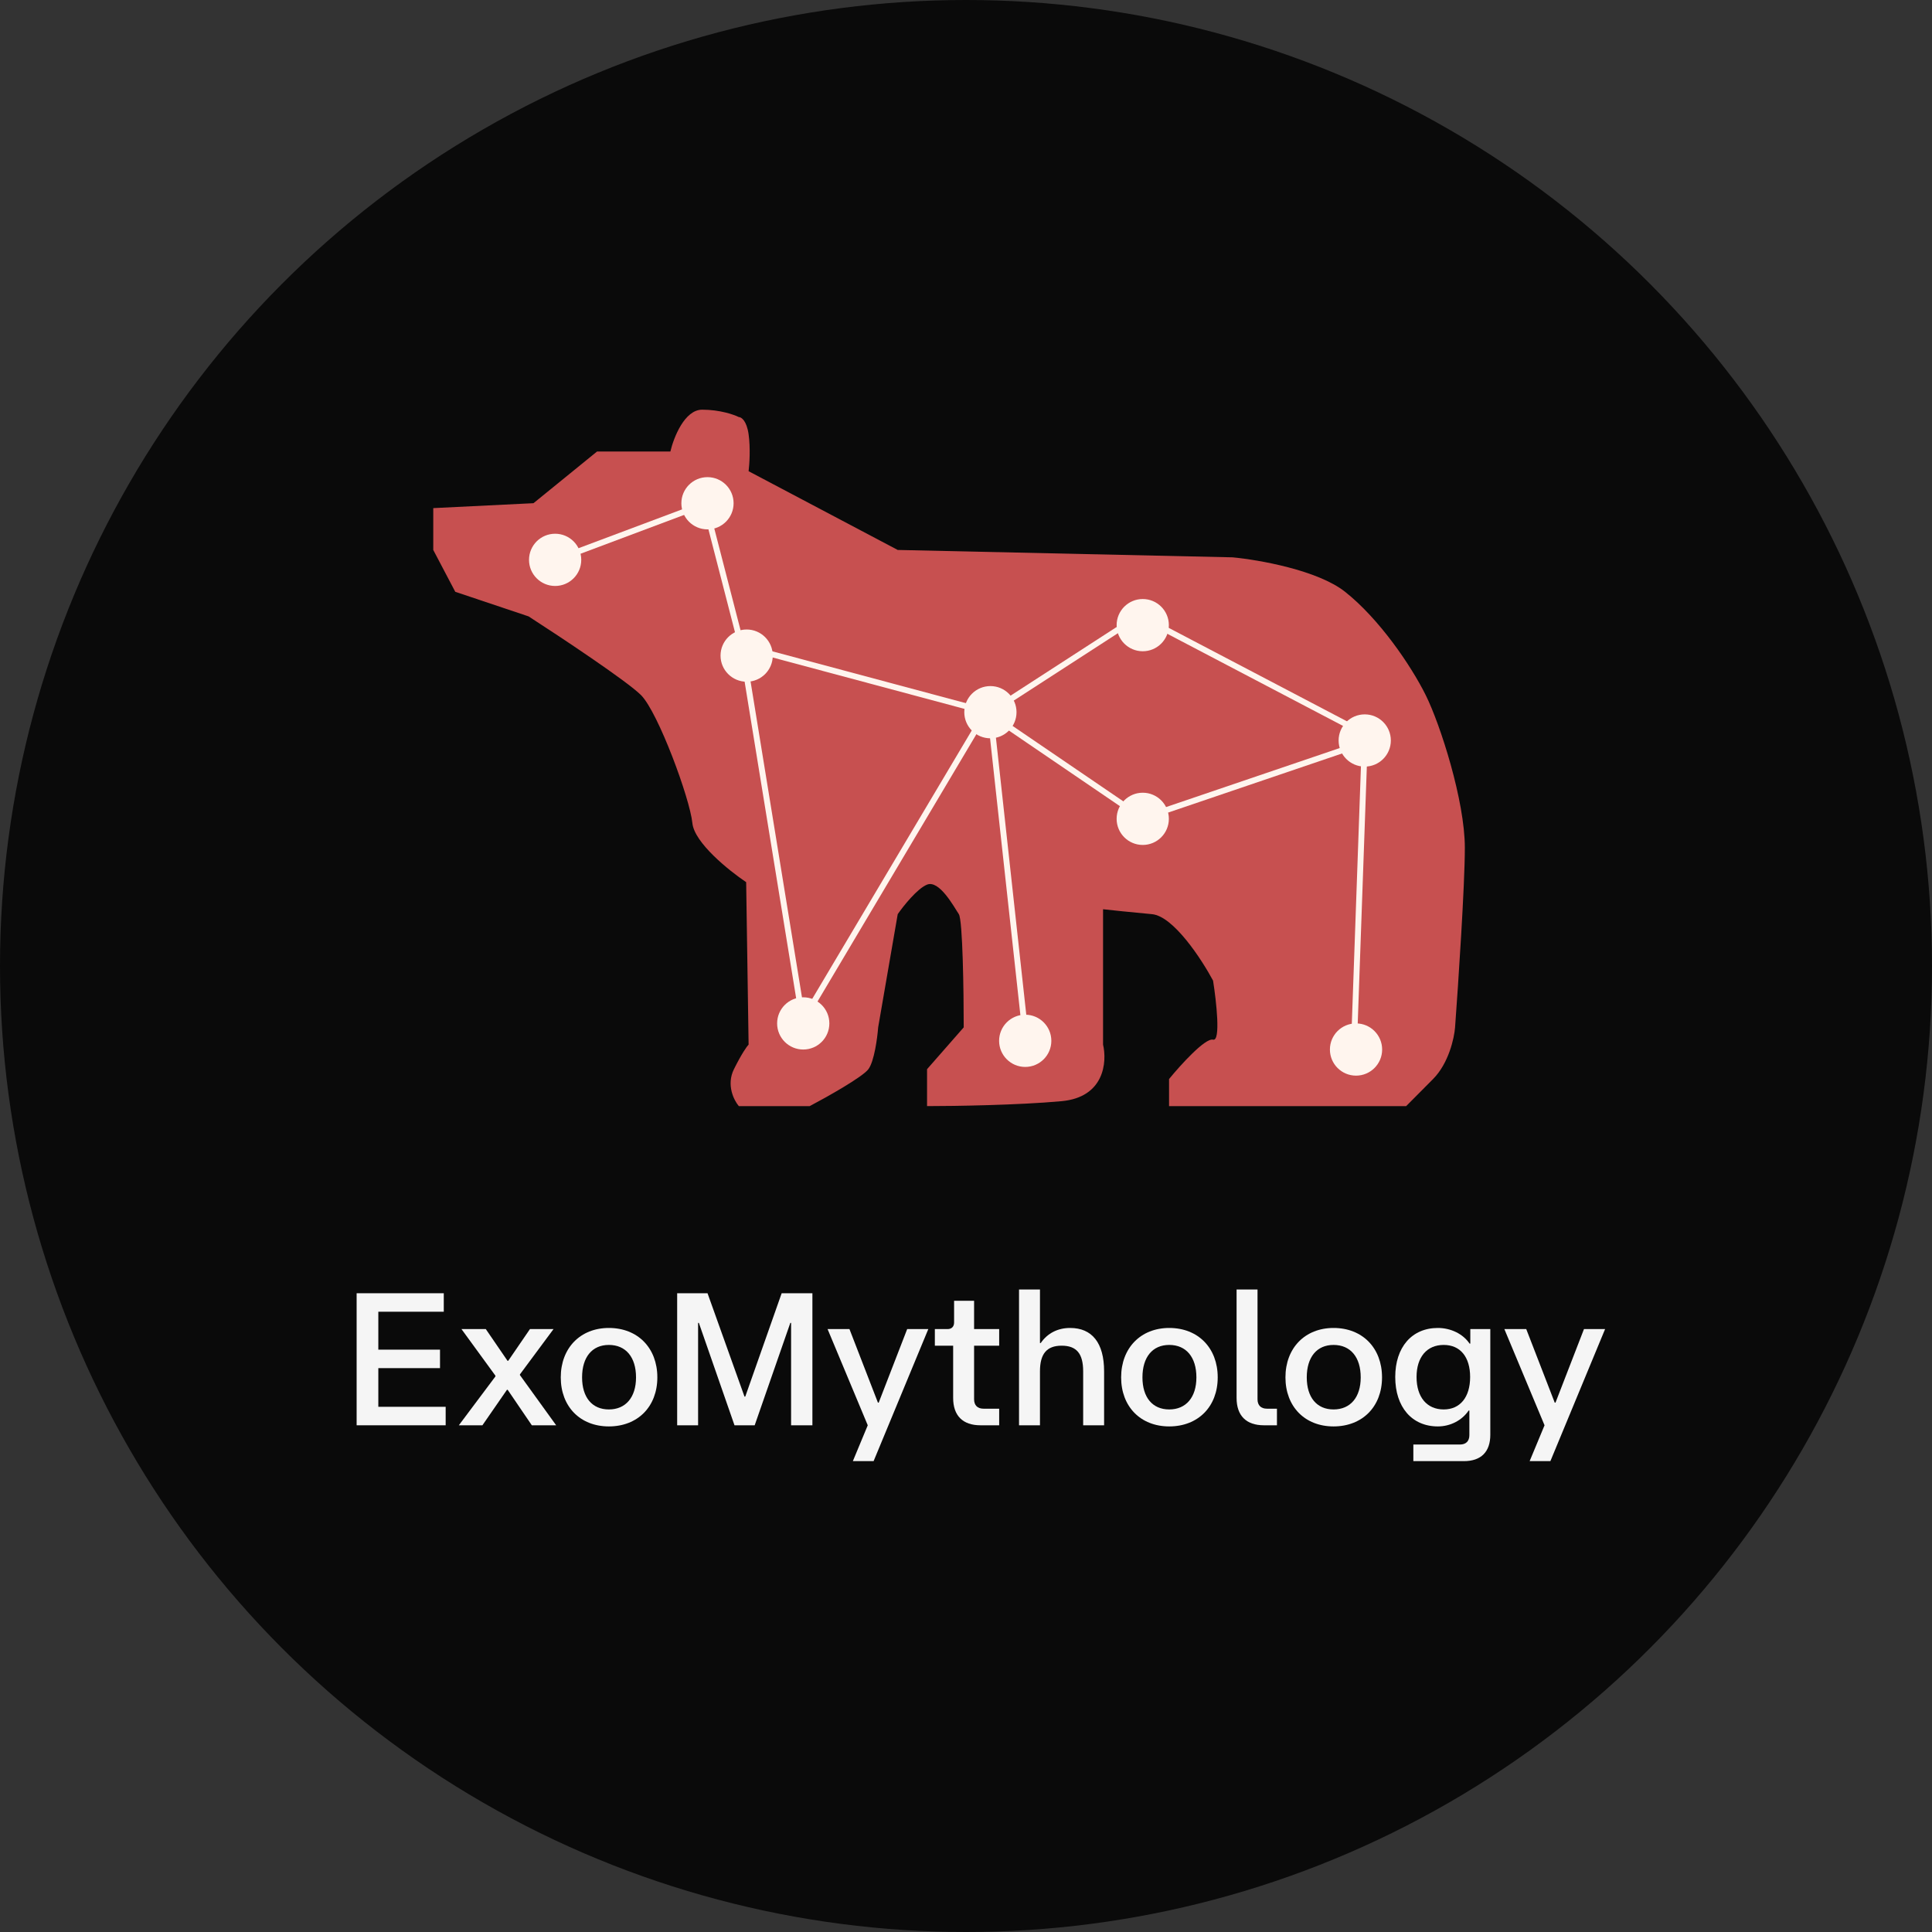 <svg width="1311" height="1311" viewBox="0 0 1311 1311" fill="none" xmlns="http://www.w3.org/2000/svg">
<rect x="0" y="0" width="1311" height="1311" fill="#333333" stroke="none"/>
<circle cx="655.5" cy="655.5" r="655.5" fill="#0A0A0A"/>
<path d="M1037.97 991.48L1048.08 967.16L1020.82 901.88H1035.67L1055 951.8H1055.51L1074.84 901.88H1089.17L1052.05 991.48H1037.97Z" fill="#F5F5F5"/>
<path d="M959.058 991.48V980.216H990.674C994.77 980.216 997.074 977.912 997.074 973.816V957.176H996.562C992.082 963.832 984.146 967.928 975.698 967.928C958.034 967.928 946.77 954.744 946.77 934.392C946.77 914.168 958.034 901.112 975.698 901.112C984.53 901.112 992.85 905.208 997.202 911.736H997.714V901.88H1011.28V973.56C1011.28 985.208 1005.01 991.48 993.362 991.48H959.058ZM961.234 934.392C961.234 948.088 968.274 956.408 979.666 956.408C990.802 956.408 997.586 948.088 997.586 934.392C997.586 920.824 990.93 912.632 979.666 912.632C968.274 912.632 961.234 920.824 961.234 934.392Z" fill="#F5F5F5"/>
<path d="M904.91 967.928C885.454 967.928 872.27 954.488 872.27 934.648C872.27 914.68 885.582 901.112 904.91 901.112C924.494 901.112 937.806 914.68 937.806 934.648C937.806 954.488 924.494 967.928 904.91 967.928ZM886.734 934.648C886.734 948.216 893.518 956.408 904.91 956.408C916.302 956.408 923.342 948.216 923.342 934.648C923.342 920.952 916.43 912.632 904.91 912.632C893.518 912.632 886.734 920.952 886.734 934.648Z" fill="#F5F5F5"/>
<path d="M857.669 967.16C845.637 967.16 839.109 960.632 839.109 948.6V875H853.317V949.496C853.317 953.592 855.621 955.896 859.717 955.896H866.501V967.16H857.669Z" fill="#F5F5F5"/>
<path d="M793.41 967.928C773.954 967.928 760.77 954.488 760.77 934.648C760.77 914.68 774.082 901.112 793.41 901.112C812.994 901.112 826.306 914.68 826.306 934.648C826.306 954.488 812.994 967.928 793.41 967.928ZM775.234 934.648C775.234 948.216 782.018 956.408 793.41 956.408C804.802 956.408 811.842 948.216 811.842 934.648C811.842 920.952 804.93 912.632 793.41 912.632C782.018 912.632 775.234 920.952 775.234 934.648Z" fill="#F5F5F5"/>
<path d="M691.484 967.16V875H705.692V911.352H706.204C710.684 904.824 717.596 901.112 726.172 901.112C741.02 901.112 749.212 911.224 749.212 930.552V967.16H735.004V930.552C735.004 918.52 730.524 913.144 720.412 913.144C710.3 913.144 705.692 918.648 705.692 930.552V967.16H691.484Z" fill="#F5F5F5"/>
<path d="M665.341 967.16C653.309 967.16 646.781 960.632 646.781 948.6V913.144H634.365V901.88H642.941C645.757 901.88 647.421 900.216 647.421 897.4V882.68H660.989V901.88H678.013V913.144H660.989V949.496C660.989 953.592 663.293 955.896 667.389 955.896H678.013V967.16H665.341Z" fill="#F5F5F5"/>
<path d="M578.722 991.48L588.834 967.16L561.57 901.88H576.418L595.746 951.8H596.258L615.586 901.88H629.922L592.802 991.48H578.722Z" fill="#F5F5F5"/>
<path d="M459.5 967.16V877.56H480.108L505.196 947.704H505.708L530.412 877.56H551.276V967.16H536.812V897.656H536.3L512.108 967.16H498.412L474.22 897.656H473.708V967.16H459.5Z" fill="#F5F5F5"/>
<path d="M413.16 967.928C393.704 967.928 380.52 954.488 380.52 934.648C380.52 914.68 393.832 901.112 413.16 901.112C432.744 901.112 446.056 914.68 446.056 934.648C446.056 954.488 432.744 967.928 413.16 967.928ZM394.984 934.648C394.984 948.216 401.768 956.408 413.16 956.408C424.552 956.408 431.592 948.216 431.592 934.648C431.592 920.952 424.68 912.632 413.16 912.632C401.768 912.632 394.984 920.952 394.984 934.648Z" fill="#F5F5F5"/>
<path d="M311.35 967.16L336.182 934.008V933.496L313.142 901.88H329.654L344.374 923.384H344.886L359.606 901.88H375.606L352.822 932.6V933.112L377.398 967.16H360.886L344.502 943.096H343.99L327.35 967.16H311.35Z" fill="#F5F5F5"/>
<path d="M242 967.16V877.56H301.136V890.104H256.72V915.832H298.576V928.376H256.72V954.616H302.416V967.16H242Z" fill="#F5F5F5"/>
<path d="M294 373.183L308.929 401.571L358.692 418.269C380.256 432.185 425.706 462.354 434.995 471.705C446.607 483.394 468.171 541.84 469.829 558.539C471.156 571.898 494.711 590.823 506.322 598.616L507.981 708.827C506.875 709.94 503.337 714.839 498.028 725.526C492.72 736.213 498.028 746.678 501.346 750.574H549.45C561.062 744.451 585.28 730.869 589.261 725.526C593.242 720.182 595.343 704.374 595.896 697.138L609.166 620.324C613.036 614.758 622.436 602.957 629.071 600.285C637.365 596.946 647.318 615.314 650.635 620.324C653.289 624.332 653.953 673.203 653.953 697.138L629.071 725.526V750.574C647.318 750.574 691.109 749.906 720.303 747.234C749.498 744.562 751.267 720.516 748.502 708.827V616.984C753.479 617.541 767.081 618.988 781.678 620.324C796.275 621.66 815.406 650.938 823.147 665.41C825.359 679.326 828.455 706.823 823.147 705.487C817.839 704.151 801.03 722.743 793.289 732.205V750.574H954.19L972.436 732.205C983.052 721.518 986.812 704.374 987.365 697.138C989.577 667.08 994 600.619 994 575.237C994 543.51 977.412 491.744 967.46 471.705C957.507 451.667 935.943 419.939 912.72 401.571C894.142 386.876 854.111 379.862 836.417 378.192L609.166 373.183L507.981 319.747C508.534 315.294 509.308 304.05 507.981 294.699C506.654 285.347 503.005 283.01 501.346 283.01C498.028 281.34 488.408 278 476.464 278C464.521 278 457.112 296.925 454.9 306.388H405.137L362.009 341.455L294 344.795V373.183Z" fill="#C75050"/>
<ellipse cx="920.162" cy="712.177" rx="17.721" ry="17.721" fill="#FFF5EE"/>
<ellipse cx="545.054" cy="694.455" rx="17.721" ry="17.721" fill="#FFF5EE"/>
<ellipse cx="695.688" cy="706.27" rx="17.721" ry="17.721" fill="#FFF5EE"/>
<ellipse cx="775.434" cy="555.637" rx="17.721" ry="17.721" fill="#FFF5EE"/>
<ellipse cx="926.068" cy="502.473" rx="17.721" ry="17.721" fill="#FFF5EE"/>
<ellipse cx="775.434" cy="424.203" rx="17.721" ry="17.721" fill="#FFF5EE"/>
<ellipse cx="672.059" cy="483.275" rx="17.721" ry="17.721" fill="#FFF5EE"/>
<ellipse cx="506.658" cy="444.877" rx="17.721" ry="17.721" fill="#FFF5EE"/>
<ellipse cx="376.7" cy="379.899" rx="17.721" ry="17.721" fill="#FFF5EE"/>
<ellipse cx="480.076" cy="341.5" rx="17.721" ry="17.721" fill="#FFF5EE"/>
<path d="M381.132 378.422L475.647 342.979M478.6 342.979L502.229 434.54M505.182 438.971L670.583 483.274M672.06 483.274L772.482 418.295M773.959 418.295L926.068 498.042" stroke="#FFF5EE" stroke-width="4"/>
<path d="M669.107 483.275L543.579 694.456" stroke="#FFF5EE" stroke-width="4"/>
<path d="M503.704 440.447L545.054 694.455M695.687 700.362L672.059 484.751L773.957 554.16M918.683 712.177L926.067 503.949" stroke="#FFF5EE" stroke-width="4"/>
<path d="M926.068 503.949L773.958 555.637" stroke="#FFF5EE" stroke-width="4"/>
</svg>
